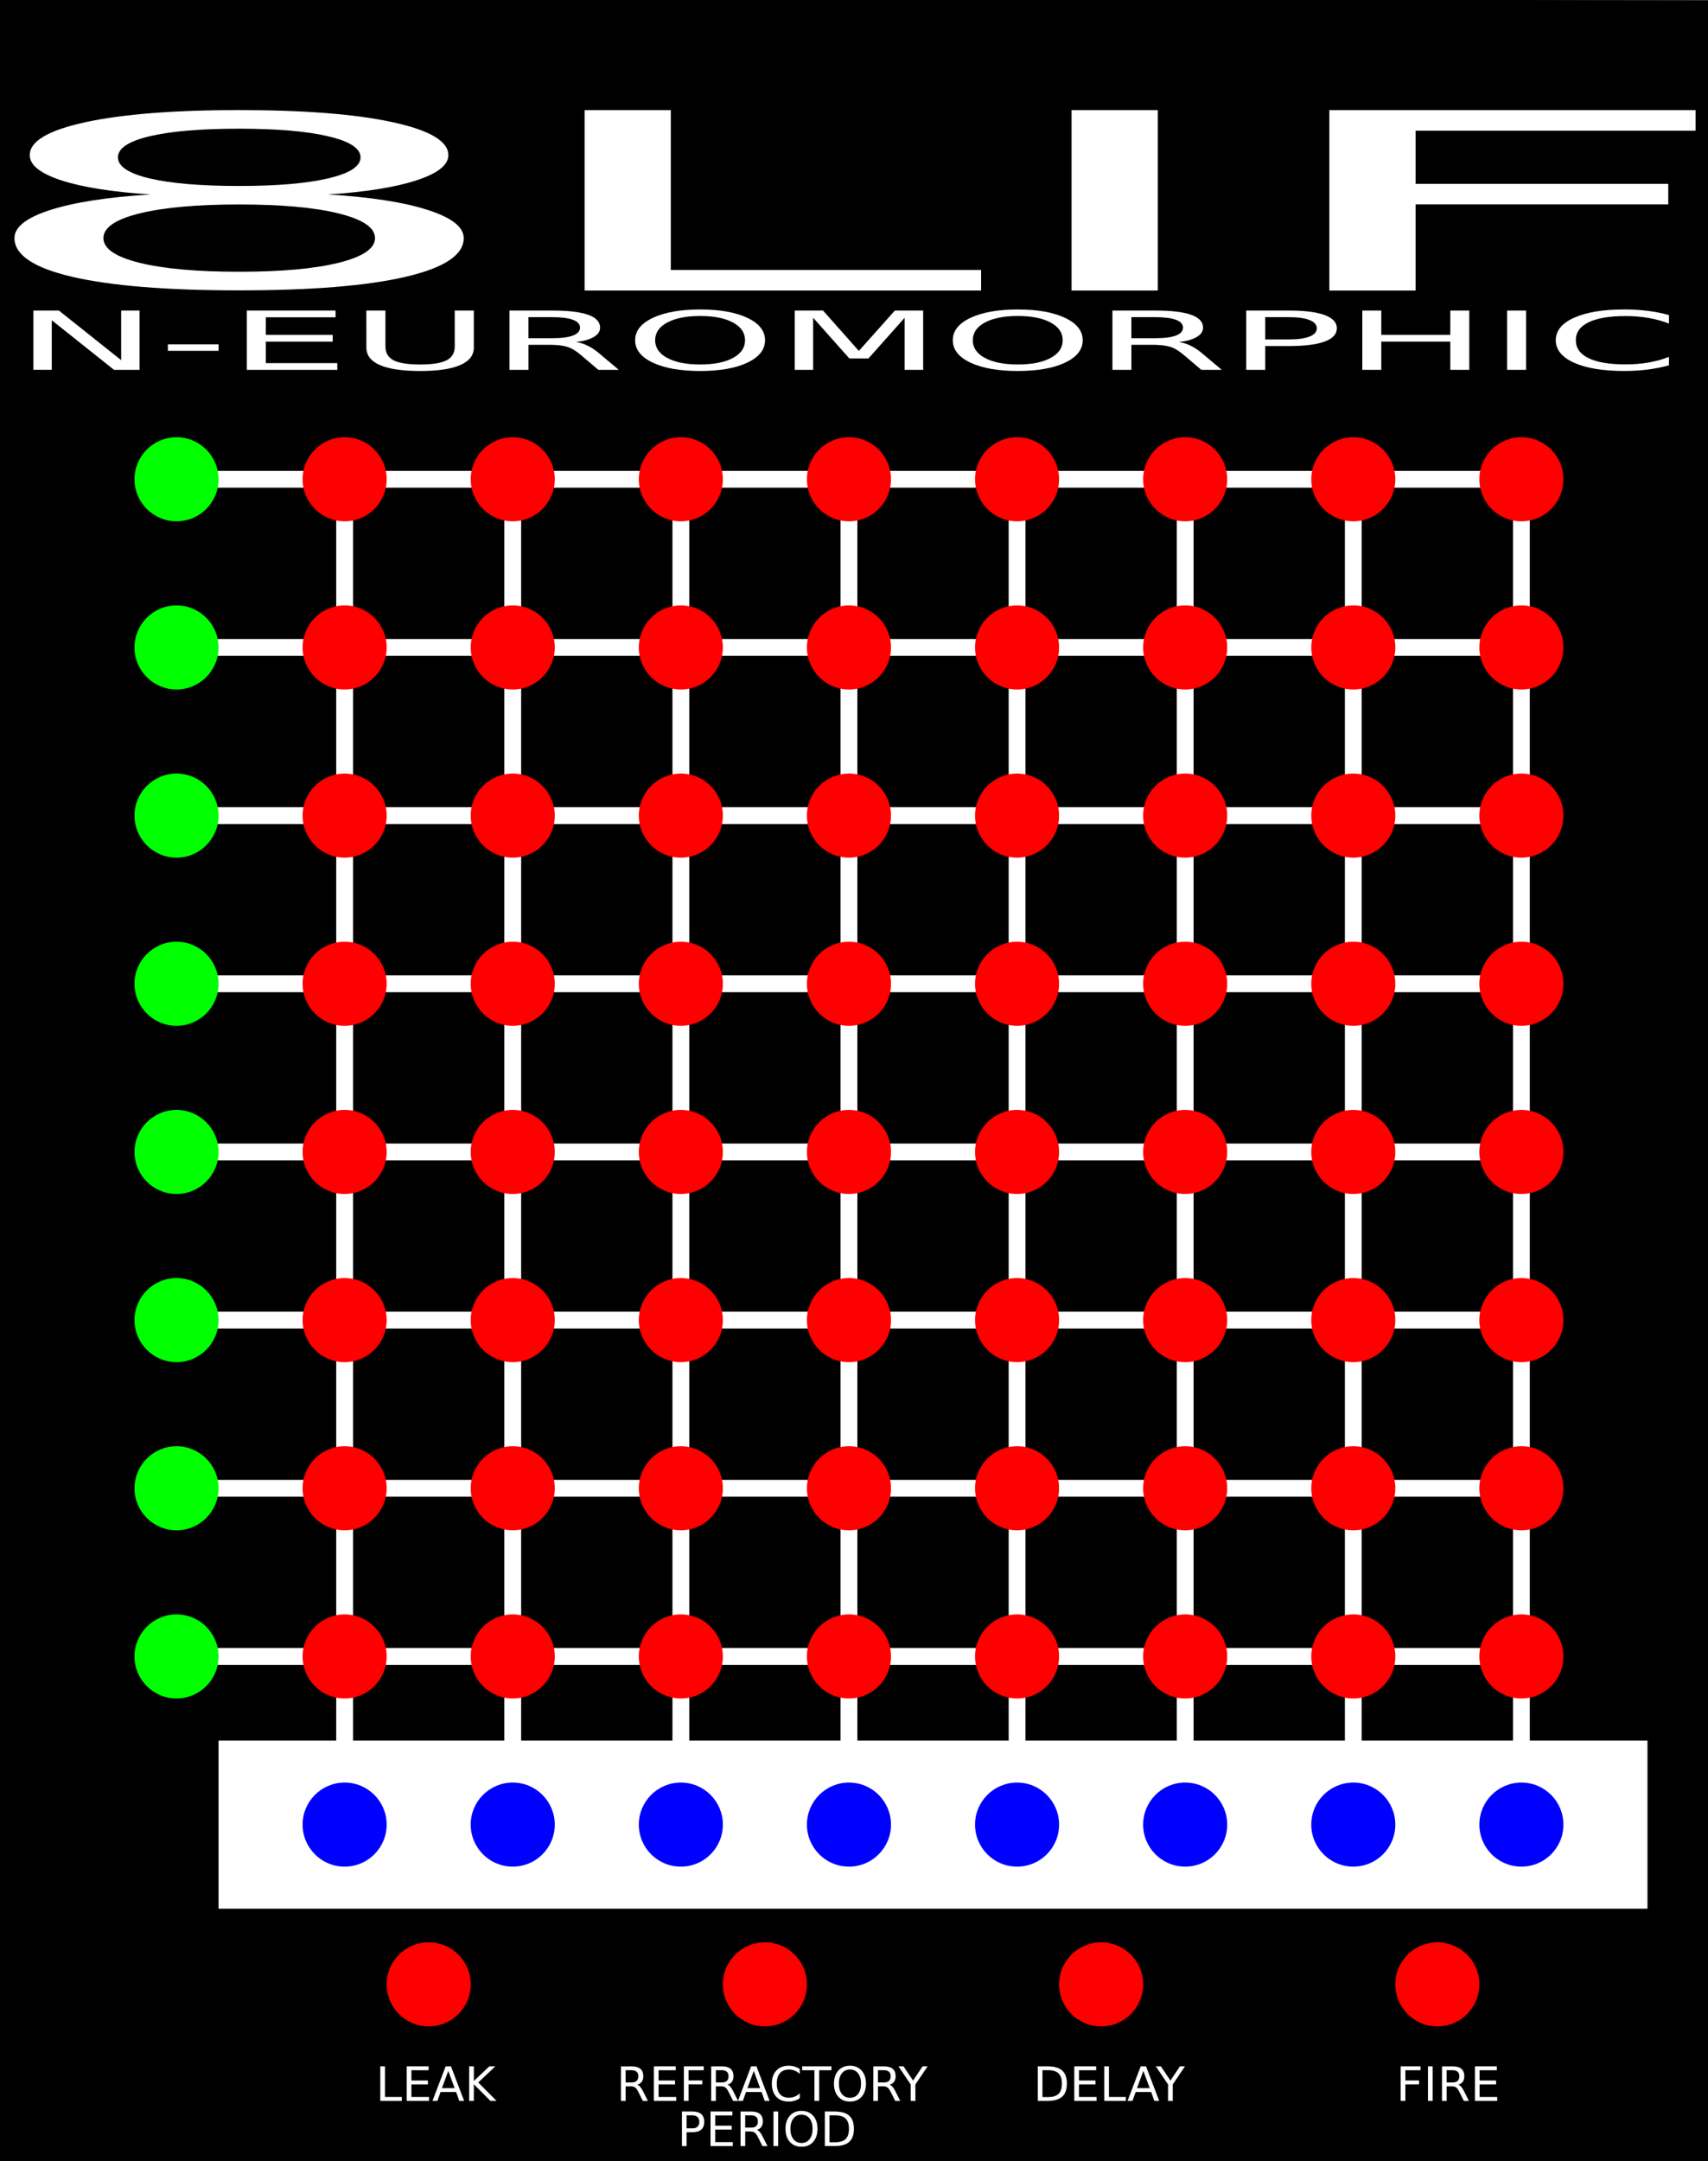 <?xml version="1.0" encoding="UTF-8" standalone="no"?>
<!-- Created with Inkscape (http://www.inkscape.org/) -->

<svg
   xmlns:dc="http://purl.org/dc/elements/1.1/"
   xmlns:cc="http://creativecommons.org/ns#"
   xmlns:rdf="http://www.w3.org/1999/02/22-rdf-syntax-ns#"
   xmlns:svg="http://www.w3.org/2000/svg"
   xmlns="http://www.w3.org/2000/svg"
   xmlns:sodipodi="http://sodipodi.sourceforge.net/DTD/sodipodi-0.dtd"
   xmlns:inkscape="http://www.inkscape.org/namespaces/inkscape"
   width="101.6mm"
   height="128.5mm"
   viewBox="0 0 101.6 128.5"
   version="1.1"
   id="svg8"
   style="enable-background:new"
   inkscape:version="0.92.5 (2060ec1f9f, 2020-04-08)"
   sodipodi:docname="8LIF.svg">
  <rect x="0" y="0" width="101.6" height="128.5" fill="#333333" stroke="none"/>
  <defs
     id="defs2">
    <filter
       style="color-interpolation-filters:sRGB;"
       inkscape:label="Feather"
       id="filter1191">
      <feGaussianBlur
         stdDeviation="100"
         result="blur"
         id="feGaussianBlur1183" />
      <feComposite
         in="SourceGraphic"
         in2="blur"
         operator="atop"
         result="composite1"
         id="feComposite1185" />
      <feComposite
         in2="composite1"
         operator="in"
         result="composite2"
         id="feComposite1187" />
      <feComposite
         in2="composite2"
         operator="in"
         result="composite3"
         id="feComposite1189" />
    </filter>
  </defs>
  <sodipodi:namedview
     id="base"
     pagecolor="#ffffff"
     bordercolor="#666666"
     borderopacity="1.0"
     inkscape:pageopacity="0.0"
     inkscape:pageshadow="2"
     inkscape:zoom="1.979899"
     inkscape:cx="88.493178"
     inkscape:cy="132.912"
     inkscape:document-units="mm"
     inkscape:current-layer="layer3"
     showgrid="false"
     inkscape:window-width="1920"
     inkscape:window-height="1018"
     inkscape:window-x="0"
     inkscape:window-y="30"
     inkscape:window-maximized="1" />
  <g
     inkscape:groupmode="layer"
     id="layer2"
     inkscape:label="Background">
    <path
       style="fill:none;stroke:#000000;stroke-width:0.265px;stroke-linecap:butt;stroke-linejoin:miter;stroke-opacity:1"
       d="M -0.189,-0.201 101.865,0.177 101.676,128.689 H -0.567 Z"
       id="path5197"
       inkscape:connector-curvature="0" />
    <path
       style="fill:#000000;fill-opacity:1;stroke-width:0.191"
       d="m -0.539,126.365 c 0.062,-1.652 0.167,-30.806 0.233,-64.785 L -0.186,-0.201 48.002,-0.08 c 26.504,0.067 49.538,0.173 51.187,0.236 l 2.998,0.115 V 29.022 c 0,15.813 -0.057,44.86 -0.127,64.549 l -0.127,35.799 H 50.641 -0.652 Z"
       id="path5199"
       inkscape:connector-curvature="0" />
    <rect
       style="fill:#ffffff;fill-opacity:1;stroke-width:0.273"
       id="rect1375"
       width="85"
       height="10"
       x="13"
       y="103.5" />
    <rect
       style="fill:#ffffff;fill-opacity:1;stroke-width:0.265"
       id="rect1377"
       width="80"
       height="1"
       x="10"
       y="28" />
    <rect
       style="fill:#ffffff;fill-opacity:1;stroke-width:0.265;enable-background:new"
       id="rect1377-6"
       width="80"
       height="1"
       x="10"
       y="38" />
    <rect
       style="fill:#ffffff;fill-opacity:1;stroke-width:0.265;enable-background:new"
       id="rect1377-64"
       width="80"
       height="1"
       x="10"
       y="48" />
    <rect
       style="fill:#ffffff;fill-opacity:1;stroke-width:0.265;enable-background:new"
       id="rect1377-9"
       width="80"
       height="1"
       x="10"
       y="58" />
    <rect
       style="fill:#ffffff;fill-opacity:1;stroke-width:0.265;enable-background:new"
       id="rect1377-5"
       width="80"
       height="1"
       x="10"
       y="68" />
    <rect
       style="fill:#ffffff;fill-opacity:1;stroke-width:0.265;enable-background:new"
       id="rect1377-0"
       width="80"
       height="1"
       x="10"
       y="78" />
    <rect
       style="fill:#ffffff;fill-opacity:1;stroke-width:0.265;enable-background:new"
       id="rect1377-4"
       width="80"
       height="1"
       x="10"
       y="88" />
    <rect
       style="fill:#ffffff;fill-opacity:1;stroke-width:0.265;enable-background:new"
       id="rect1377-8"
       width="80"
       height="1"
       x="10"
       y="98" />
    <rect
       style="fill:#ffffff;fill-opacity:1;stroke-width:0.265;enable-background:new"
       id="rect1377-7"
       width="80"
       height="1"
       x="29"
       y="-91"
       transform="rotate(90)" />
    <rect
       style="fill:#ffffff;fill-opacity:1;stroke-width:0.265;enable-background:new"
       id="rect1377-7-7"
       width="80"
       height="1"
       x="29"
       y="-81"
       transform="rotate(90)" />
    <rect
       style="fill:#ffffff;fill-opacity:1;stroke-width:0.265;enable-background:new"
       id="rect1377-7-2"
       width="80"
       height="1"
       x="29"
       y="-71"
       transform="rotate(90)" />
    <rect
       style="fill:#ffffff;fill-opacity:1;stroke-width:0.265;enable-background:new"
       id="rect1377-7-72"
       width="80"
       height="1"
       x="29"
       y="-61"
       transform="rotate(90)" />
    <rect
       style="fill:#ffffff;fill-opacity:1;stroke-width:0.265;enable-background:new"
       id="rect1377-7-26"
       width="80"
       height="1"
       x="29"
       y="-51"
       transform="rotate(90)" />
    <rect
       style="fill:#ffffff;fill-opacity:1;stroke-width:0.265;enable-background:new"
       id="rect1377-7-1"
       width="80"
       height="1"
       x="29"
       y="-41"
       transform="rotate(90)" />
    <rect
       style="fill:#ffffff;fill-opacity:1;stroke-width:0.265;enable-background:new"
       id="rect1377-7-0"
       width="80"
       height="1"
       x="29"
       y="-31"
       transform="rotate(90)" />
    <rect
       style="fill:#ffffff;fill-opacity:1;stroke-width:0.265;enable-background:new"
       id="rect1377-7-6"
       width="80"
       height="1"
       x="29"
       y="-21"
       transform="rotate(90)" />
  </g>
  <g
     inkscape:label="Layer 1"
     inkscape:groupmode="layer"
     id="layer1"
     style="display:inline"
     transform="translate(0,-168.5)" />
  <g
     inkscape:groupmode="layer"
     id="layer5"
     inkscape:label="components"
     style="display:inline">
    <circle
       style="fill:#00ff00;fill-opacity:1;stroke-width:0.241"
       id="path5321"
       cx="10.5"
       cy="28.5"
       r="2.5"
       inkscape:label="IN1" />
    <circle
       style="fill:#ff0000;fill-opacity:1;stroke-width:0.241;enable-background:new"
       id="path5321-7"
       cx="20.5"
       cy="28.5"
       inkscape:label="W11"
       r="2.5" />
    <circle
       style="fill:#00ff00;fill-opacity:1;stroke-width:0.241;enable-background:new"
       id="path5321-75"
       cx="10.5"
       cy="38.5"
       r="2.5"
       inkscape:label="IN2" />
    <circle
       style="fill:#ff0000;fill-opacity:1;stroke-width:0.241;enable-background:new"
       id="path5321-7-9"
       cx="30.5"
       cy="28.5"
       inkscape:label="W12"
       r="2.5" />
    <circle
       style="fill:#00ff00;fill-opacity:1;stroke-width:0.241;enable-background:new"
       id="path5321-2"
       cx="10.5"
       cy="48.5"
       r="2.5"
       inkscape:label="IN3" />
    <circle
       style="fill:#ff0000;fill-opacity:1;stroke-width:0.241;enable-background:new"
       id="path5321-7-2"
       cx="40.5"
       cy="28.5"
       inkscape:label="W13"
       r="2.5" />
    <circle
       style="fill:#ff0000;fill-opacity:1;stroke-width:0.241;enable-background:new"
       id="path5321-7-97-6"
       cx="70.5"
       cy="28.5"
       inkscape:label="W16"
       r="2.5" />
    <circle
       style="fill:#00ff00;fill-opacity:1;stroke-width:0.241;enable-background:new"
       id="path5321-1"
       cx="10.5"
       cy="68.5"
       r="2.5"
       inkscape:label="IN5" />
    <circle
       style="fill:#ff0000;fill-opacity:1;stroke-width:0.241;enable-background:new"
       id="path5321-7-29"
       cx="60.5"
       cy="28.5"
       inkscape:label="W15"
       r="2.5" />
    <circle
       style="fill:#00ff00;fill-opacity:1;stroke-width:0.241;enable-background:new"
       id="path5321-75-3"
       cx="10.5"
       cy="78.5"
       r="2.5"
       inkscape:label="IN6" />
    <circle
       style="fill:#00ff00;fill-opacity:1;stroke-width:0.241;enable-background:new"
       id="path5321-2-9"
       cx="10.5"
       cy="88.5"
       r="2.5"
       inkscape:label="IN7" />
    <circle
       style="fill:#ff0000;fill-opacity:1;stroke-width:0.241;enable-background:new"
       id="path5321-7-2-4"
       cx="80.5"
       cy="28.5"
       inkscape:label="W17"
       r="2.5" />
    <circle
       style="fill:#ff0000;fill-opacity:1;stroke-width:0.241;enable-background:new"
       id="path5321-7-97-6-8-4"
       cx="25.5"
       cy="118"
       inkscape:label="LEAK"
       r="2.5" />
    <circle
       style="fill:#ff0000;fill-opacity:1;stroke-width:0.241;enable-background:new"
       id="path5321-7-97-6-8-4-5"
       cx="45.5"
       cy="118"
       inkscape:label="REF"
       r="2.5" />
    <circle
       style="fill:#00ff00;fill-opacity:1;stroke-width:0.241;enable-background:new"
       id="path5321-8"
       cx="10.5"
       cy="58.5"
       r="2.5"
       inkscape:label="IN4" />
    <circle
       style="fill:#ff0000;fill-opacity:1;stroke-width:0.241;enable-background:new"
       id="path5321-7-97"
       cx="50.5"
       cy="28.5"
       inkscape:label="W14"
       r="2.5" />
    <circle
       style="display:inline;fill:#ff0000;fill-opacity:1;stroke-width:0.241;enable-background:new"
       id="path5321-7-97-6-8-4-5-3"
       cx="85.5"
       cy="118"
       inkscape:label="FIRE"
       r="2.5" />
    <circle
       style="display:inline;fill:#ff0000;fill-opacity:1;stroke-width:0.241;enable-background:new"
       id="path5321-7-6"
       cx="20.5"
       cy="38.5"
       inkscape:label="W21"
       r="2.5" />
    <circle
       style="display:inline;fill:#ff0000;fill-opacity:1;stroke-width:0.241;enable-background:new"
       id="path5321-7-9-7"
       cx="30.5"
       cy="38.5"
       inkscape:label="W22"
       r="2.5" />
    <circle
       style="display:inline;fill:#ff0000;fill-opacity:1;stroke-width:0.241;enable-background:new"
       id="path5321-7-2-5"
       cx="40.5"
       cy="38.5"
       inkscape:label="W23"
       r="2.5" />
    <circle
       style="display:inline;fill:#ff0000;fill-opacity:1;stroke-width:0.241;enable-background:new"
       id="path5321-7-97-6-3"
       cx="70.5"
       cy="38.5"
       inkscape:label="W26"
       r="2.5" />
    <circle
       style="display:inline;fill:#ff0000;fill-opacity:1;stroke-width:0.241;enable-background:new"
       id="path5321-7-29-5"
       cx="60.5"
       cy="38.5"
       inkscape:label="W25"
       r="2.5" />
    <circle
       style="display:inline;fill:#ff0000;fill-opacity:1;stroke-width:0.241;enable-background:new"
       id="path5321-7-2-4-6"
       cx="80.5"
       cy="38.5"
       inkscape:label="W27"
       r="2.5" />
    <circle
       style="display:inline;fill:#ff0000;fill-opacity:1;stroke-width:0.241;enable-background:new"
       id="path5321-7-97-2"
       cx="50.5"
       cy="38.5"
       inkscape:label="W24"
       r="2.5" />
    <circle
       style="display:inline;fill:#ff0000;fill-opacity:1;stroke-width:0.241;enable-background:new"
       id="path5321-7-2-4-3-3"
       cx="90.5"
       cy="48.5"
       inkscape:label="W38"
       r="2.5" />
    <circle
       style="display:inline;fill:#ff0000;fill-opacity:1;stroke-width:0.241;enable-background:new"
       id="path5321-7-2-4-9-1"
       cx="90.5"
       cy="58.5"
       inkscape:label="W48"
       r="2.5" />
    <circle
       style="display:inline;fill:#ff0000;fill-opacity:1;stroke-width:0.241;enable-background:new"
       id="path5321-7-2-4-8-4"
       cx="90.5"
       cy="68.5"
       inkscape:label="W58"
       r="2.5" />
    <circle
       style="display:inline;fill:#ff0000;fill-opacity:1;stroke-width:0.241;enable-background:new"
       id="path5321-7-2-4-31-9"
       cx="90.5"
       cy="78.5"
       inkscape:label="W68"
       r="2.5" />
    <circle
       style="display:inline;fill:#ff0000;fill-opacity:1;stroke-width:0.241;enable-background:new"
       id="path5321-7-2-4-0-2"
       cx="90.5"
       cy="88.5"
       inkscape:label="W78"
       r="2.5" />
    <circle
       style="display:inline;fill:#0000ff;fill-opacity:1;stroke-width:0.241;enable-background:new"
       id="path5321-7-2-4-5-0"
       cx="90.5"
       cy="108.5"
       inkscape:label="OUT8"
       r="2.5" />
    <circle
       style="display:inline;fill:#ff0000;fill-opacity:1;stroke-width:0.241;enable-background:new"
       id="path5321-7-2-4-0-5-6"
       cx="90.5"
       cy="98.5"
       inkscape:label="W88"
       r="2.5" />
    <circle
       style="display:inline;fill:#ff0000;fill-opacity:1;stroke-width:0.241;enable-background:new"
       id="path5321-7-2-4-89"
       cx="90.5"
       cy="28.5"
       inkscape:label="W18"
       r="2.5" />
    <circle
       style="display:inline;fill:#ff0000;fill-opacity:1;stroke-width:0.241;enable-background:new"
       id="path5321-7-2-4-6-2"
       cx="90.5"
       cy="38.5"
       inkscape:label="W28"
       r="2.5" />
    <circle
       style="display:inline;fill:#ff0000;fill-opacity:1;stroke-width:0.241;enable-background:new"
       id="path5321-7-91"
       cx="20.5"
       cy="48.5"
       inkscape:label="W31"
       r="2.5" />
    <circle
       style="display:inline;fill:#ff0000;fill-opacity:1;stroke-width:0.241;enable-background:new"
       id="path5321-7-9-2"
       cx="30.5"
       cy="48.5"
       inkscape:label="W32"
       r="2.5" />
    <circle
       style="display:inline;fill:#ff0000;fill-opacity:1;stroke-width:0.241;enable-background:new"
       id="path5321-7-2-7"
       cx="40.5"
       cy="48.5"
       inkscape:label="W33"
       r="2.5" />
    <circle
       style="display:inline;fill:#ff0000;fill-opacity:1;stroke-width:0.241;enable-background:new"
       id="path5321-7-97-6-0"
       cx="70.5"
       cy="48.5"
       inkscape:label="W36"
       r="2.5" />
    <circle
       style="display:inline;fill:#ff0000;fill-opacity:1;stroke-width:0.241;enable-background:new"
       id="path5321-7-29-9"
       cx="60.5"
       cy="48.5"
       inkscape:label="W35"
       r="2.5" />
    <circle
       style="display:inline;fill:#ff0000;fill-opacity:1;stroke-width:0.241;enable-background:new"
       id="path5321-7-2-4-3"
       cx="80.5"
       cy="48.5"
       inkscape:label="W37"
       r="2.5" />
    <circle
       style="display:inline;fill:#ff0000;fill-opacity:1;stroke-width:0.241;enable-background:new"
       id="path5321-7-97-60"
       cx="50.5"
       cy="48.5"
       inkscape:label="W34"
       r="2.5" />
    <circle
       style="display:inline;fill:#ff0000;fill-opacity:1;stroke-width:0.241;enable-background:new"
       id="path5321-7-62"
       cx="20.5"
       cy="58.5"
       inkscape:label="W41"
       r="2.5" />
    <circle
       style="display:inline;fill:#ff0000;fill-opacity:1;stroke-width:0.241;enable-background:new"
       id="path5321-7-9-6"
       cx="30.5"
       cy="58.5"
       inkscape:label="W42"
       r="2.5" />
    <circle
       style="display:inline;fill:#ff0000;fill-opacity:1;stroke-width:0.241;enable-background:new"
       id="path5321-7-2-1"
       cx="40.5"
       cy="58.5"
       inkscape:label="W43"
       r="2.5" />
    <circle
       style="display:inline;fill:#ff0000;fill-opacity:1;stroke-width:0.241;enable-background:new"
       id="path5321-7-97-6-8"
       cx="70.5"
       cy="58.5"
       inkscape:label="W46"
       r="2.5" />
    <circle
       style="display:inline;fill:#ff0000;fill-opacity:1;stroke-width:0.241;enable-background:new"
       id="path5321-7-29-7"
       cx="60.5"
       cy="58.5"
       inkscape:label="W45"
       r="2.5" />
    <circle
       style="display:inline;fill:#ff0000;fill-opacity:1;stroke-width:0.241;enable-background:new"
       id="path5321-7-2-4-9"
       cx="80.5"
       cy="58.5"
       inkscape:label="W47"
       r="2.5" />
    <circle
       style="display:inline;fill:#ff0000;fill-opacity:1;stroke-width:0.241;enable-background:new"
       id="path5321-7-97-20"
       cx="50.5"
       cy="58.5"
       inkscape:label="W44"
       r="2.5" />
    <circle
       style="display:inline;fill:#ff0000;fill-opacity:1;stroke-width:0.241;enable-background:new"
       id="path5321-7-23"
       cx="20.5"
       cy="68.5"
       inkscape:label="W51"
       r="2.5" />
    <circle
       style="display:inline;fill:#ff0000;fill-opacity:1;stroke-width:0.241;enable-background:new"
       id="path5321-7-9-75"
       cx="30.5"
       cy="68.5"
       inkscape:label="W52"
       r="2.5" />
    <circle
       style="display:inline;fill:#ff0000;fill-opacity:1;stroke-width:0.241;enable-background:new"
       id="path5321-7-2-9"
       cx="40.5"
       cy="68.5"
       inkscape:label="W53"
       r="2.5" />
    <circle
       style="display:inline;fill:#ff0000;fill-opacity:1;stroke-width:0.241;enable-background:new"
       id="path5321-7-97-6-2"
       cx="70.5"
       cy="68.5"
       inkscape:label="W56"
       r="2.5" />
    <circle
       style="display:inline;fill:#ff0000;fill-opacity:1;stroke-width:0.241;enable-background:new"
       id="path5321-7-29-2"
       cx="60.5"
       cy="68.5"
       inkscape:label="W55"
       r="2.5" />
    <circle
       style="display:inline;fill:#ff0000;fill-opacity:1;stroke-width:0.241;enable-background:new"
       id="path5321-7-2-4-8"
       cx="80.5"
       cy="68.5"
       inkscape:label="W57"
       r="2.5" />
    <circle
       style="display:inline;fill:#ff0000;fill-opacity:1;stroke-width:0.241;enable-background:new"
       id="path5321-7-97-9"
       cx="50.5"
       cy="68.5"
       inkscape:label="W54"
       r="2.5" />
    <circle
       style="display:inline;fill:#ff0000;fill-opacity:1;stroke-width:0.241;enable-background:new"
       id="path5321-7-7"
       cx="20.5"
       cy="78.5"
       inkscape:label="W61"
       r="2.5" />
    <circle
       style="display:inline;fill:#ff0000;fill-opacity:1;stroke-width:0.241;enable-background:new"
       id="path5321-7-9-3"
       cx="30.5"
       cy="78.5"
       inkscape:label="W62"
       r="2.5" />
    <circle
       style="display:inline;fill:#ff0000;fill-opacity:1;stroke-width:0.241;enable-background:new"
       id="path5321-7-2-6"
       cx="40.5"
       cy="78.5"
       inkscape:label="W63"
       r="2.5" />
    <circle
       style="display:inline;fill:#ff0000;fill-opacity:1;stroke-width:0.241;enable-background:new"
       id="path5321-7-97-6-1"
       cx="70.5"
       cy="78.5"
       inkscape:label="W66"
       r="2.5" />
    <circle
       style="display:inline;fill:#ff0000;fill-opacity:1;stroke-width:0.241;enable-background:new"
       id="path5321-7-29-29"
       cx="60.5"
       cy="78.5"
       inkscape:label="W65"
       r="2.5" />
    <circle
       style="display:inline;fill:#ff0000;fill-opacity:1;stroke-width:0.241;enable-background:new"
       id="path5321-7-2-4-31"
       cx="80.5"
       cy="78.5"
       inkscape:label="W67"
       r="2.5" />
    <circle
       style="display:inline;fill:#ff0000;fill-opacity:1;stroke-width:0.241;enable-background:new"
       id="path5321-7-97-94"
       cx="50.5"
       cy="78.5"
       inkscape:label="W64"
       r="2.5" />
    <circle
       style="display:inline;fill:#ff0000;fill-opacity:1;stroke-width:0.241;enable-background:new"
       id="path5321-7-78"
       cx="20.5"
       cy="88.5"
       inkscape:label="W71"
       r="2.5" />
    <circle
       style="display:inline;fill:#ff0000;fill-opacity:1;stroke-width:0.241;enable-background:new"
       id="path5321-7-9-4"
       cx="30.5"
       cy="88.5"
       inkscape:label="W72"
       r="2.5" />
    <circle
       style="display:inline;fill:#ff0000;fill-opacity:1;stroke-width:0.241;enable-background:new"
       id="path5321-7-2-50"
       cx="40.5"
       cy="88.5"
       inkscape:label="W73"
       r="2.5" />
    <circle
       style="display:inline;fill:#ff0000;fill-opacity:1;stroke-width:0.241;enable-background:new"
       id="path5321-7-97-6-36"
       cx="70.5"
       cy="88.5"
       inkscape:label="W76"
       r="2.5" />
    <circle
       style="display:inline;fill:#ff0000;fill-opacity:1;stroke-width:0.241;enable-background:new"
       id="path5321-7-29-1"
       cx="60.5"
       cy="88.5"
       inkscape:label="W75"
       r="2.5" />
    <circle
       style="display:inline;fill:#ff0000;fill-opacity:1;stroke-width:0.241;enable-background:new"
       id="path5321-7-2-4-0"
       cx="80.5"
       cy="88.5"
       inkscape:label="W77"
       r="2.5" />
    <circle
       style="display:inline;fill:#ff0000;fill-opacity:1;stroke-width:0.241;enable-background:new"
       id="path5321-7-97-63"
       cx="50.5"
       cy="88.5"
       inkscape:label="W74"
       r="2.5" />
    <circle
       style="display:inline;fill:#0000ff;fill-opacity:1;stroke-width:0.241;enable-background:new"
       id="path5321-7-20"
       cx="20.5"
       cy="108.5"
       inkscape:label="OUT1"
       r="2.5" />
    <circle
       style="display:inline;fill:#0000ff;fill-opacity:1;stroke-width:0.241;enable-background:new"
       id="path5321-7-9-61"
       cx="30.5"
       cy="108.5"
       inkscape:label="OUT2"
       r="2.5" />
    <circle
       style="display:inline;fill:#0000ff;fill-opacity:1;stroke-width:0.241;enable-background:new"
       id="path5321-7-2-55"
       cx="40.5"
       cy="108.5"
       inkscape:label="OUT3"
       r="2.5" />
    <circle
       style="display:inline;fill:#0000ff;fill-opacity:1;stroke-width:0.241;enable-background:new"
       id="path5321-7-97-6-4"
       cx="70.5"
       cy="108.5"
       inkscape:label="OUT6"
       r="2.5" />
    <circle
       style="display:inline;fill:#0000ff;fill-opacity:1;stroke-width:0.241;enable-background:new"
       id="path5321-7-29-76"
       cx="60.5"
       cy="108.5"
       inkscape:label="OUT5"
       r="2.5" />
    <circle
       style="display:inline;fill:#0000ff;fill-opacity:1;stroke-width:0.241;enable-background:new"
       id="path5321-7-2-4-5"
       cx="80.5"
       cy="108.5"
       inkscape:label="OUT7"
       r="2.5" />
    <circle
       style="display:inline;fill:#0000ff;fill-opacity:1;stroke-width:0.241;enable-background:new"
       id="path5321-7-97-69"
       cx="50.5"
       cy="108.5"
       inkscape:label="OUT4"
       r="2.5" />
    <circle
       style="display:inline;fill:#ff0000;fill-opacity:1;stroke-width:0.241;enable-background:new"
       id="path5321-7-78-3"
       cx="20.5"
       cy="98.5"
       inkscape:label="W81"
       r="2.5" />
    <circle
       style="display:inline;fill:#ff0000;fill-opacity:1;stroke-width:0.241;enable-background:new"
       id="path5321-7-9-4-7"
       cx="30.5"
       cy="98.5"
       inkscape:label="W82"
       r="2.5" />
    <circle
       style="display:inline;fill:#ff0000;fill-opacity:1;stroke-width:0.241;enable-background:new"
       id="path5321-7-2-50-4"
       cx="40.5"
       cy="98.5"
       inkscape:label="W83"
       r="2.5" />
    <circle
       style="display:inline;fill:#ff0000;fill-opacity:1;stroke-width:0.241;enable-background:new"
       id="path5321-7-97-6-36-5"
       cx="70.5"
       cy="98.5"
       inkscape:label="W86"
       r="2.5" />
    <circle
       style="display:inline;fill:#ff0000;fill-opacity:1;stroke-width:0.241;enable-background:new"
       id="path5321-7-29-1-2"
       cx="60.5"
       cy="98.5"
       inkscape:label="W85"
       r="2.5" />
    <circle
       style="display:inline;fill:#ff0000;fill-opacity:1;stroke-width:0.241;enable-background:new"
       id="path5321-7-2-4-0-5"
       cx="80.5"
       cy="98.5"
       inkscape:label="W87"
       r="2.5" />
    <circle
       style="display:inline;fill:#ff0000;fill-opacity:1;stroke-width:0.241;enable-background:new"
       id="path5321-7-97-63-4"
       cx="50.5"
       cy="98.5"
       inkscape:label="W84"
       r="2.5" />
    <circle
       style="display:inline;fill:#00ff00;fill-opacity:1;stroke-width:0.241;enable-background:new"
       id="path5321-2-9-7"
       cx="10.5"
       cy="98.5"
       r="2.5"
       inkscape:label="IN8" />
    <circle
       style="display:inline;fill:#ff0000;fill-opacity:1;stroke-width:0.241;enable-background:new"
       id="path5321-7-97-6-8-4-5-36"
       cx="65.5"
       cy="118"
       inkscape:label="DELAY"
       r="2.5" />
  </g>
  <g
     inkscape:groupmode="layer"
     id="layer3"
     inkscape:label="text">
    <g
       aria-label="LIF"
       transform="matrix(1.967,0,0,0.368,-130.521,-2.832)"
       style="font-style:normal;font-weight:normal;font-size:40px;line-height:1.25;font-family:sans-serif;letter-spacing:0px;word-spacing:0px;fill:#000000;fill-opacity:1;stroke:none"
       id="flowRoot5256" />
    <g
       aria-label="N-EUROMORPHIC"
       transform="matrix(1.539,0,0,0.65,0,5.479)"
       style="font-style:normal;font-weight:normal;font-size:7.442px;line-height:1.25;font-family:sans-serif;letter-spacing:0px;word-spacing:0px;fill:#000000;fill-opacity:1;stroke:none;stroke-width:0.186"
       id="text5266">
      <path
         d="m 1.289,19.982 h 0.988 l 2.406,4.538 V 19.982 H 5.395 v 5.425 H 4.407 L 2.001,20.868 v 4.538 H 1.289 Z"
         style="fill:#ffffff;stroke-width:0.186"
         id="path5275"
         inkscape:connector-curvature="0" />
      <path
         d="m 6.489,23.07 h 1.959 v 0.596 H 6.489 Z"
         style="fill:#ffffff;stroke-width:0.186"
         id="path5277"
         inkscape:connector-curvature="0" />
      <path
         d="m 9.541,19.982 h 3.43 v 0.618 h -2.696 v 1.606 h 2.584 v 0.618 h -2.584 v 1.966 h 2.762 v 0.618 H 9.541 Z"
         style="fill:#ffffff;stroke-width:0.186"
         id="path5279"
         inkscape:connector-curvature="0" />
      <path
         d="m 14.16,19.982 h 0.738 v 3.296 q 0,0.872 0.316,1.257 0.316,0.382 1.025,0.382 0.705,0 1.021,-0.382 0.316,-0.385 0.316,-1.257 v -3.296 h 0.738 v 3.387 q 0,1.061 -0.527,1.602 -0.523,0.541 -1.548,0.541 -1.028,0 -1.555,-0.541 -0.523,-0.541 -0.523,-1.602 z"
         style="fill:#ffffff;stroke-width:0.186"
         id="path5281"
         inkscape:connector-curvature="0" />
      <path
         d="m 22.263,22.863 q 0.236,0.08 0.458,0.342 0.225,0.262 0.451,0.719 l 0.745,1.483 h -0.789 l -0.694,-1.392 q -0.269,-0.545 -0.523,-0.723 -0.251,-0.178 -0.687,-0.178 h -0.799 v 2.293 h -0.734 v -5.425 h 1.657 q 0.93,0 1.388,0.389 0.458,0.389 0.458,1.174 0,0.512 -0.24,0.85 -0.236,0.338 -0.69,0.469 z m -1.839,-2.278 v 1.926 h 0.923 q 0.531,0 0.799,-0.243 0.273,-0.247 0.273,-0.723 0,-0.476 -0.273,-0.716 -0.269,-0.243 -0.799,-0.243 z"
         style="fill:#ffffff;stroke-width:0.186"
         id="path5283"
         inkscape:connector-curvature="0" />
      <path
         d="m 27.063,20.479 q -0.799,0 -1.272,0.596 -0.469,0.596 -0.469,1.624 0,1.025 0.469,1.621 0.472,0.596 1.272,0.596 0.799,0 1.265,-0.596 0.469,-0.596 0.469,-1.621 0,-1.028 -0.469,-1.624 -0.465,-0.596 -1.265,-0.596 z m 0,-0.596 q 1.141,0 1.824,0.767 0.683,0.763 0.683,2.049 0,1.283 -0.683,2.049 -0.683,0.763 -1.824,0.763 -1.145,0 -1.831,-0.763 -0.683,-0.763 -0.683,-2.049 0,-1.286 0.683,-2.049 0.687,-0.767 1.831,-0.767 z"
         style="fill:#ffffff;stroke-width:0.186"
         id="path5285"
         inkscape:connector-curvature="0" />
      <path
         d="m 30.718,19.982 h 1.094 l 1.384,3.692 1.392,-3.692 h 1.094 v 5.425 h -0.716 v -4.764 l -1.399,3.721 h -0.738 l -1.399,-3.721 v 4.764 h -0.712 z"
         style="fill:#ffffff;stroke-width:0.186"
         id="path5287"
         inkscape:connector-curvature="0" />
      <path
         d="m 39.341,20.479 q -0.799,0 -1.272,0.596 -0.469,0.596 -0.469,1.624 0,1.025 0.469,1.621 0.472,0.596 1.272,0.596 0.799,0 1.265,-0.596 0.469,-0.596 0.469,-1.621 0,-1.028 -0.469,-1.624 -0.465,-0.596 -1.265,-0.596 z m 0,-0.596 q 1.141,0 1.824,0.767 0.683,0.763 0.683,2.049 0,1.283 -0.683,2.049 -0.683,0.763 -1.824,0.763 -1.145,0 -1.831,-0.763 -0.683,-0.763 -0.683,-2.049 0,-1.286 0.683,-2.049 0.687,-0.767 1.831,-0.767 z"
         style="fill:#ffffff;stroke-width:0.186"
         id="path5289"
         inkscape:connector-curvature="0" />
      <path
         d="m 45.569,22.863 q 0.236,0.08 0.458,0.342 0.225,0.262 0.451,0.719 l 0.745,1.483 h -0.789 l -0.694,-1.392 q -0.269,-0.545 -0.523,-0.723 -0.251,-0.178 -0.687,-0.178 h -0.799 v 2.293 h -0.734 v -5.425 h 1.657 q 0.93,0 1.388,0.389 0.458,0.389 0.458,1.174 0,0.512 -0.24,0.85 -0.236,0.338 -0.69,0.469 z m -1.839,-2.278 v 1.926 h 0.923 q 0.531,0 0.799,-0.243 0.273,-0.247 0.273,-0.723 0,-0.476 -0.273,-0.716 -0.269,-0.243 -0.799,-0.243 z"
         style="fill:#ffffff;stroke-width:0.186"
         id="path5291"
         inkscape:connector-curvature="0" />
      <path
         d="m 48.902,20.585 v 2.039 h 0.923 q 0.512,0 0.792,-0.265 0.28,-0.265 0.28,-0.756 0,-0.487 -0.28,-0.752 -0.28,-0.265 -0.792,-0.265 z m -0.734,-0.603 h 1.657 q 0.912,0 1.377,0.414 0.469,0.411 0.469,1.206 0,0.803 -0.469,1.214 -0.465,0.411 -1.377,0.411 h -0.923 v 2.18 h -0.734 z"
         style="fill:#ffffff;stroke-width:0.186"
         id="path5293"
         inkscape:connector-curvature="0" />
      <path
         d="m 52.655,19.982 h 0.734 v 2.224 h 2.667 v -2.224 h 0.734 v 5.425 h -0.734 v -2.584 h -2.667 v 2.584 H 52.655 Z"
         style="fill:#ffffff;stroke-width:0.186"
         id="path5295"
         inkscape:connector-curvature="0" />
      <path
         d="m 58.251,19.982 h 0.734 v 5.425 h -0.734 z"
         style="fill:#ffffff;stroke-width:0.186"
         id="path5297"
         inkscape:connector-curvature="0" />
      <path
         d="m 64.508,20.399 v 0.774 q -0.371,-0.345 -0.792,-0.516 -0.418,-0.171 -0.89,-0.171 -0.93,0 -1.424,0.57 -0.494,0.567 -0.494,1.642 0,1.072 0.494,1.642 0.494,0.567 1.424,0.567 0.472,0 0.89,-0.171 0.422,-0.171 0.792,-0.516 v 0.767 q -0.385,0.262 -0.818,0.392 -0.429,0.131 -0.908,0.131 -1.232,0 -1.94,-0.752 -0.709,-0.756 -0.709,-2.06 0,-1.308 0.709,-2.06 0.709,-0.756 1.94,-0.756 0.487,0 0.916,0.131 0.432,0.127 0.81,0.385 z"
         style="fill:#ffffff;stroke-width:0.186"
         id="path5299"
         inkscape:connector-curvature="0" />
    </g>
    <g
       aria-label="7LIF"
       transform="scale(1.88,0.532)"
       style="font-style:normal;font-weight:normal;font-size:27.657px;line-height:1.25;font-family:sans-serif;letter-spacing:0px;word-spacing:0px;fill:#000000;fill-opacity:1;stroke:none;stroke-width:0.691;enable-background:new"
       id="text908">
      <path
         d="m 18.497,12.312 h 2.728 v 17.866 h 9.818 v 2.296 h -12.546 z"
         style="fill:#ffffff;stroke-width:0.691"
         id="path930" />
      <path
         d="m 33.905,12.312 h 2.728 v 20.162 h -2.728 z"
         style="fill:#ffffff;stroke-width:0.691"
         id="path932" />
      <path
         d="m 42.062,12.312 h 11.587 v 2.296 h -8.859 v 5.942 h 7.995 v 2.296 h -7.995 v 9.629 h -2.728 z"
         style="fill:#ffffff;stroke-width:0.691"
         id="path934" />
    </g>
    <g
       aria-label="8"
       transform="scale(1.942,0.515)"
       style="font-style:normal;font-weight:normal;font-size:27.522px;line-height:1.25;font-family:sans-serif;letter-spacing:0px;word-spacing:0px;fill:#000000;fill-opacity:1;stroke:none;stroke-width:0.688"
       id="text1095">
      <path
         d="m 7.321,23.61 q -1.935,0 -3.051,1.035 -1.102,1.035 -1.102,2.849 0,1.814 1.102,2.849 1.115,1.035 3.051,1.035 1.935,0 3.051,-1.035 1.115,-1.048 1.115,-2.849 0,-1.814 -1.115,-2.849 Q 9.27,23.61 7.321,23.61 Z M 4.607,22.454 Q 2.86,22.024 1.879,20.828 0.911,19.632 0.911,17.912 q 0,-2.406 1.707,-3.803 1.72,-1.398 4.704,-1.398 2.997,0 4.704,1.398 1.707,1.398 1.707,3.803 0,1.72 -0.981,2.916 -0.968,1.196 -2.701,1.626 1.962,0.457 3.051,1.787 1.102,1.33 1.102,3.252 0,2.916 -1.787,4.475 -1.774,1.559 -5.093,1.559 -3.319,0 -5.107,-1.559 -1.774,-1.559 -1.774,-4.475 0,-1.922 1.102,-3.252 1.102,-1.33 3.064,-1.787 z M 3.612,18.167 q 0,1.559 0.968,2.432 0.981,0.874 2.741,0.874 1.747,0 2.728,-0.874 0.994,-0.874 0.994,-2.432 0,-1.559 -0.994,-2.432 -0.981,-0.874 -2.728,-0.874 -1.76,0 -2.741,0.874 -0.968,0.874 -0.968,2.432 z"
         style="fill:#ffffff;stroke-width:0.688"
         id="path1493" />
    </g>
    <g
       aria-label="LEAK        REFRACTORY       DELAY              FIRE                     PERIOD"
       style="font-style:normal;font-weight:normal;font-size:10.583px;line-height:0.1;font-family:sans-serif;letter-spacing:0px;word-spacing:0px;fill:#000000;fill-opacity:1;stroke:none;stroke-width:0.265"
       id="text986"
       transform="translate(0,0.802)">
      <path
         d="m 22.622,122.072 h 0.278 v 1.823 h 1.002 v 0.234 h -1.28 z"
         style="font-size:2.822px;line-height:0.1;fill:#ffffff;stroke-width:0.265"
         id="path947"
         inkscape:connector-curvature="0" />
      <path
         d="m 24.195,122.072 h 1.301 v 0.234 H 24.473 v 0.609 h 0.98 v 0.234 H 24.473 v 0.746 h 1.047 v 0.234 h -1.326 z"
         style="font-size:2.822px;line-height:0.1;fill:#ffffff;stroke-width:0.265"
         id="path949"
         inkscape:connector-curvature="0" />
      <path
         d="m 26.666,122.346 -0.378,1.024 H 27.045 Z m -0.157,-0.274 h 0.316 l 0.784,2.057 h -0.289 l -0.187,-0.528 h -0.927 l -0.187,0.528 h -0.294 z"
         style="font-size:2.822px;line-height:0.1;fill:#ffffff;stroke-width:0.265"
         id="path951"
         inkscape:connector-curvature="0" />
      <path
         d="m 27.909,122.072 h 0.278 v 0.87 l 0.923,-0.87 h 0.358 l -1.021,0.959 1.094,1.098 h -0.367 l -0.988,-0.991 v 0.991 H 27.909 Z"
         style="font-size:2.822px;line-height:0.1;fill:#ffffff;stroke-width:0.265"
         id="path953"
         inkscape:connector-curvature="0" />
      <path
         d="m 37.912,123.165 q 0.09,0.03 0.174,0.13 0.085,0.099 0.171,0.273 l 0.282,0.562 h -0.299 l -0.263,-0.528 q -0.102,-0.207 -0.198,-0.274 -0.095,-0.068 -0.26,-0.068 h -0.303 v 0.87 h -0.278 v -2.057 h 0.628 q 0.353,0 0.526,0.147 0.174,0.147 0.174,0.445 0,0.194 -0.091,0.322 -0.09,0.128 -0.262,0.178 z m -0.697,-0.864 v 0.73 h 0.35 q 0.201,0 0.303,-0.092 0.103,-0.094 0.103,-0.274 0,-0.181 -0.103,-0.271 -0.102,-0.092 -0.303,-0.092 z"
         style="font-size:2.822px;line-height:0.1;fill:#ffffff;stroke-width:0.265"
         id="path955"
         inkscape:connector-curvature="0" />
      <path
         d="m 38.897,122.072 h 1.301 v 0.234 H 39.175 v 0.609 h 0.98 v 0.234 H 39.175 v 0.746 h 1.047 v 0.234 h -1.326 z"
         style="font-size:2.822px;line-height:0.1;fill:#ffffff;stroke-width:0.265"
         id="path957"
         inkscape:connector-curvature="0" />
      <path
         d="m 40.68,122.072 h 1.182 v 0.234 h -0.904 v 0.606 h 0.816 v 0.234 h -0.816 v 0.983 h -0.278 z"
         style="font-size:2.822px;line-height:0.1;fill:#ffffff;stroke-width:0.265"
         id="path959"
         inkscape:connector-curvature="0" />
      <path
         d="m 43.279,123.165 q 0.09,0.03 0.174,0.13 0.085,0.099 0.171,0.273 l 0.282,0.562 H 43.607 l -0.263,-0.528 q -0.102,-0.207 -0.198,-0.274 -0.095,-0.068 -0.26,-0.068 H 42.582 v 0.87 h -0.278 v -2.057 h 0.628 q 0.353,0 0.526,0.147 0.174,0.147 0.174,0.445 0,0.194 -0.091,0.322 -0.09,0.128 -0.262,0.178 z m -0.697,-0.864 v 0.73 h 0.35 q 0.201,0 0.303,-0.092 0.103,-0.094 0.103,-0.274 0,-0.181 -0.103,-0.271 -0.102,-0.092 -0.303,-0.092 z"
         style="font-size:2.822px;line-height:0.1;fill:#ffffff;stroke-width:0.265"
         id="path961"
         inkscape:connector-curvature="0" />
      <path
         d="m 44.838,122.346 -0.378,1.024 h 0.757 z m -0.157,-0.274 h 0.316 l 0.784,2.057 H 45.491 l -0.187,-0.528 h -0.927 l -0.187,0.528 h -0.294 z"
         style="font-size:2.822px;line-height:0.1;fill:#ffffff;stroke-width:0.265"
         id="path963"
         inkscape:connector-curvature="0" />
      <path
         d="m 47.572,122.23 v 0.294 q -0.141,-0.131 -0.3,-0.196 -0.158,-0.065 -0.338,-0.065 -0.353,0 -0.54,0.216 -0.187,0.215 -0.187,0.623 0,0.407 0.187,0.623 0.187,0.215 0.54,0.215 0.179,0 0.338,-0.065 0.16,-0.065 0.3,-0.196 v 0.291 q -0.146,0.099 -0.31,0.149 -0.163,0.05 -0.345,0.05 -0.467,0 -0.736,-0.285 -0.269,-0.287 -0.269,-0.781 0,-0.496 0.269,-0.781 0.269,-0.287 0.736,-0.287 0.185,0 0.347,0.05 0.164,0.048 0.307,0.146 z"
         style="font-size:2.822px;line-height:0.1;fill:#ffffff;stroke-width:0.265"
         id="path965"
         inkscape:connector-curvature="0" />
      <path
         d="m 47.717,122.072 h 1.74 v 0.234 h -0.73 v 1.823 h -0.28 v -1.823 h -0.73 z"
         style="font-size:2.822px;line-height:0.1;fill:#ffffff;stroke-width:0.265"
         id="path967"
         inkscape:connector-curvature="0" />
      <path
         d="m 50.561,122.261 q -0.303,0 -0.482,0.226 -0.178,0.226 -0.178,0.616 0,0.389 0.178,0.615 0.179,0.226 0.482,0.226 0.303,0 0.48,-0.226 0.178,-0.226 0.178,-0.615 0,-0.39 -0.178,-0.616 -0.176,-0.226 -0.48,-0.226 z m 0,-0.226 q 0.433,0 0.692,0.291 0.259,0.289 0.259,0.777 0,0.486 -0.259,0.777 -0.259,0.289 -0.692,0.289 -0.434,0 -0.695,-0.289 -0.259,-0.289 -0.259,-0.777 0,-0.488 0.259,-0.777 0.26,-0.291 0.695,-0.291 z"
         style="font-size:2.822px;line-height:0.1;fill:#ffffff;stroke-width:0.265"
         id="path969"
         inkscape:connector-curvature="0" />
      <path
         d="m 52.923,123.165 q 0.09,0.03 0.174,0.13 0.085,0.099 0.171,0.273 l 0.282,0.562 h -0.299 l -0.263,-0.528 q -0.102,-0.207 -0.198,-0.274 -0.095,-0.068 -0.26,-0.068 h -0.303 v 0.87 h -0.278 v -2.057 h 0.628 q 0.353,0 0.526,0.147 0.174,0.147 0.174,0.445 0,0.194 -0.091,0.322 -0.09,0.128 -0.262,0.178 z m -0.697,-0.864 v 0.73 h 0.35 q 0.201,0 0.303,-0.092 0.103,-0.094 0.103,-0.274 0,-0.181 -0.103,-0.271 -0.102,-0.092 -0.303,-0.092 z"
         style="font-size:2.822px;line-height:0.1;fill:#ffffff;stroke-width:0.265"
         id="path971"
         inkscape:connector-curvature="0" />
      <path
         d="m 53.445,122.072 h 0.299 l 0.571,0.846 0.566,-0.846 h 0.299 l -0.728,1.078 v 0.98 h -0.28 v -0.98 z"
         style="font-size:2.822px;line-height:0.1;fill:#ffffff;stroke-width:0.265"
         id="path973"
         inkscape:connector-curvature="0" />
      <path
         d="m 62.01,122.301 v 1.6 h 0.336 q 0.426,0 0.623,-0.193 0.198,-0.193 0.198,-0.609 0,-0.413 -0.198,-0.605 -0.197,-0.193 -0.623,-0.193 z m -0.278,-0.229 h 0.572 q 0.598,0 0.878,0.249 0.28,0.248 0.28,0.777 0,0.532 -0.281,0.781 -0.281,0.249 -0.876,0.249 h -0.572 z"
         style="font-size:2.822px;line-height:0.1;fill:#ffffff;stroke-width:0.265"
         id="path975"
         inkscape:connector-curvature="0" />
      <path
         d="m 63.904,122.072 h 1.301 v 0.234 H 64.183 v 0.609 h 0.98 v 0.234 H 64.183 v 0.746 h 1.047 v 0.234 h -1.326 z"
         style="font-size:2.822px;line-height:0.1;fill:#ffffff;stroke-width:0.265"
         id="path977"
         inkscape:connector-curvature="0" />
      <path
         d="m 65.688,122.072 h 0.278 v 1.823 h 1.002 v 0.234 h -1.28 z"
         style="font-size:2.822px;line-height:0.1;fill:#ffffff;stroke-width:0.265"
         id="path979"
         inkscape:connector-curvature="0" />
      <path
         d="m 68.012,122.346 -0.378,1.024 h 0.757 z m -0.157,-0.274 h 0.316 l 0.784,2.057 h -0.289 l -0.187,-0.528 h -0.927 l -0.187,0.528 h -0.294 z"
         style="font-size:2.822px;line-height:0.1;fill:#ffffff;stroke-width:0.265"
         id="path981"
         inkscape:connector-curvature="0" />
      <path
         d="m 68.754,122.072 h 0.299 l 0.571,0.846 0.566,-0.846 h 0.299 l -0.728,1.078 v 0.98 h -0.28 v -0.98 z"
         style="font-size:2.822px;line-height:0.1;fill:#ffffff;stroke-width:0.265"
         id="path983"
         inkscape:connector-curvature="0" />
      <path
         d="m 83.32,122.072 h 1.182 v 0.234 H 83.598 v 0.606 h 0.816 v 0.234 H 83.598 v 0.983 h -0.278 z"
         style="font-size:2.822px;line-height:0.1;fill:#ffffff;stroke-width:0.265"
         id="path985"
         inkscape:connector-curvature="0" />
      <path
         d="m 84.943,122.072 h 0.278 v 2.057 h -0.278 z"
         style="font-size:2.822px;line-height:0.1;fill:#ffffff;stroke-width:0.265"
         id="path987"
         inkscape:connector-curvature="0" />
      <path
         d="m 86.751,123.165 q 0.09,0.03 0.174,0.13 0.085,0.099 0.171,0.273 l 0.282,0.562 h -0.299 l -0.263,-0.528 q -0.102,-0.207 -0.198,-0.274 -0.095,-0.068 -0.26,-0.068 h -0.303 v 0.87 h -0.278 v -2.057 h 0.628 q 0.353,0 0.526,0.147 0.174,0.147 0.174,0.445 0,0.194 -0.091,0.322 -0.09,0.128 -0.262,0.178 z m -0.697,-0.864 v 0.73 h 0.35 q 0.201,0 0.303,-0.092 0.103,-0.094 0.103,-0.274 0,-0.181 -0.103,-0.271 -0.102,-0.092 -0.303,-0.092 z"
         style="font-size:2.822px;line-height:0.1;fill:#ffffff;stroke-width:0.265"
         id="path989"
         inkscape:connector-curvature="0" />
      <path
         d="m 87.736,122.072 h 1.301 v 0.234 h -1.023 v 0.609 h 0.98 v 0.234 h -0.98 v 0.746 h 1.047 v 0.234 h -1.326 z"
         style="font-size:2.822px;line-height:0.1;fill:#ffffff;stroke-width:0.265"
         id="path991"
         inkscape:connector-curvature="0" />
      <path
         d="m 40.843,124.987 v 0.773 h 0.35 q 0.194,0 0.3,-0.101 0.106,-0.101 0.106,-0.287 0,-0.185 -0.106,-0.285 -0.106,-0.101 -0.3,-0.101 z m -0.278,-0.229 h 0.628 q 0.346,0 0.522,0.157 0.178,0.156 0.178,0.458 0,0.305 -0.178,0.46 -0.176,0.156 -0.522,0.156 h -0.35 v 0.827 h -0.278 z"
         style="font-size:2.822px;line-height:0.1;fill:#ffffff;stroke-width:0.265"
         id="path993"
         inkscape:connector-curvature="0" />
      <path
         d="m 42.266,124.758 h 1.301 v 0.234 h -1.023 v 0.609 h 0.98 v 0.234 h -0.98 v 0.746 h 1.047 v 0.234 h -1.326 z"
         style="font-size:2.822px;line-height:0.1;fill:#ffffff;stroke-width:0.265"
         id="path995"
         inkscape:connector-curvature="0" />
      <path
         d="m 45.025,125.851 q 0.09,0.03 0.174,0.13 0.085,0.099 0.171,0.273 l 0.282,0.562 h -0.299 l -0.263,-0.528 q -0.102,-0.207 -0.198,-0.274 -0.095,-0.068 -0.26,-0.068 h -0.303 v 0.87 h -0.278 v -2.057 h 0.628 q 0.353,0 0.526,0.147 0.174,0.147 0.174,0.445 0,0.194 -0.091,0.322 -0.09,0.128 -0.262,0.178 z m -0.697,-0.864 v 0.73 h 0.35 q 0.201,0 0.303,-0.092 0.103,-0.094 0.103,-0.274 0,-0.181 -0.103,-0.271 -0.102,-0.092 -0.303,-0.092 z"
         style="font-size:2.822px;line-height:0.1;fill:#ffffff;stroke-width:0.265"
         id="path997"
         inkscape:connector-curvature="0" />
      <path
         d="m 46.011,124.758 h 0.278 v 2.057 h -0.278 z"
         style="font-size:2.822px;line-height:0.1;fill:#ffffff;stroke-width:0.265"
         id="path999"
         inkscape:connector-curvature="0" />
      <path
         d="m 47.678,124.947 q -0.303,0 -0.482,0.226 -0.178,0.226 -0.178,0.616 0,0.389 0.178,0.615 0.179,0.226 0.482,0.226 0.303,0 0.48,-0.226 0.178,-0.226 0.178,-0.615 0,-0.39 -0.178,-0.616 -0.176,-0.226 -0.48,-0.226 z m 0,-0.226 q 0.433,0 0.692,0.291 0.259,0.289 0.259,0.777 0,0.486 -0.259,0.777 -0.259,0.289 -0.692,0.289 -0.434,0 -0.695,-0.289 -0.259,-0.289 -0.259,-0.777 0,-0.488 0.259,-0.777 0.26,-0.291 0.695,-0.291 z"
         style="font-size:2.822px;line-height:0.1;fill:#ffffff;stroke-width:0.265"
         id="path1001"
         inkscape:connector-curvature="0" />
      <path
         d="m 49.343,124.987 v 1.6 h 0.336 q 0.426,0 0.623,-0.193 0.198,-0.193 0.198,-0.609 0,-0.413 -0.198,-0.605 -0.197,-0.193 -0.623,-0.193 z m -0.278,-0.229 h 0.572 q 0.598,0 0.878,0.249 0.28,0.248 0.28,0.777 0,0.532 -0.281,0.781 -0.281,0.249 -0.876,0.249 h -0.572 z"
         style="font-size:2.822px;line-height:0.1;fill:#ffffff;stroke-width:0.265"
         id="path1003"
         inkscape:connector-curvature="0" />
    </g>
  </g>
</svg>

